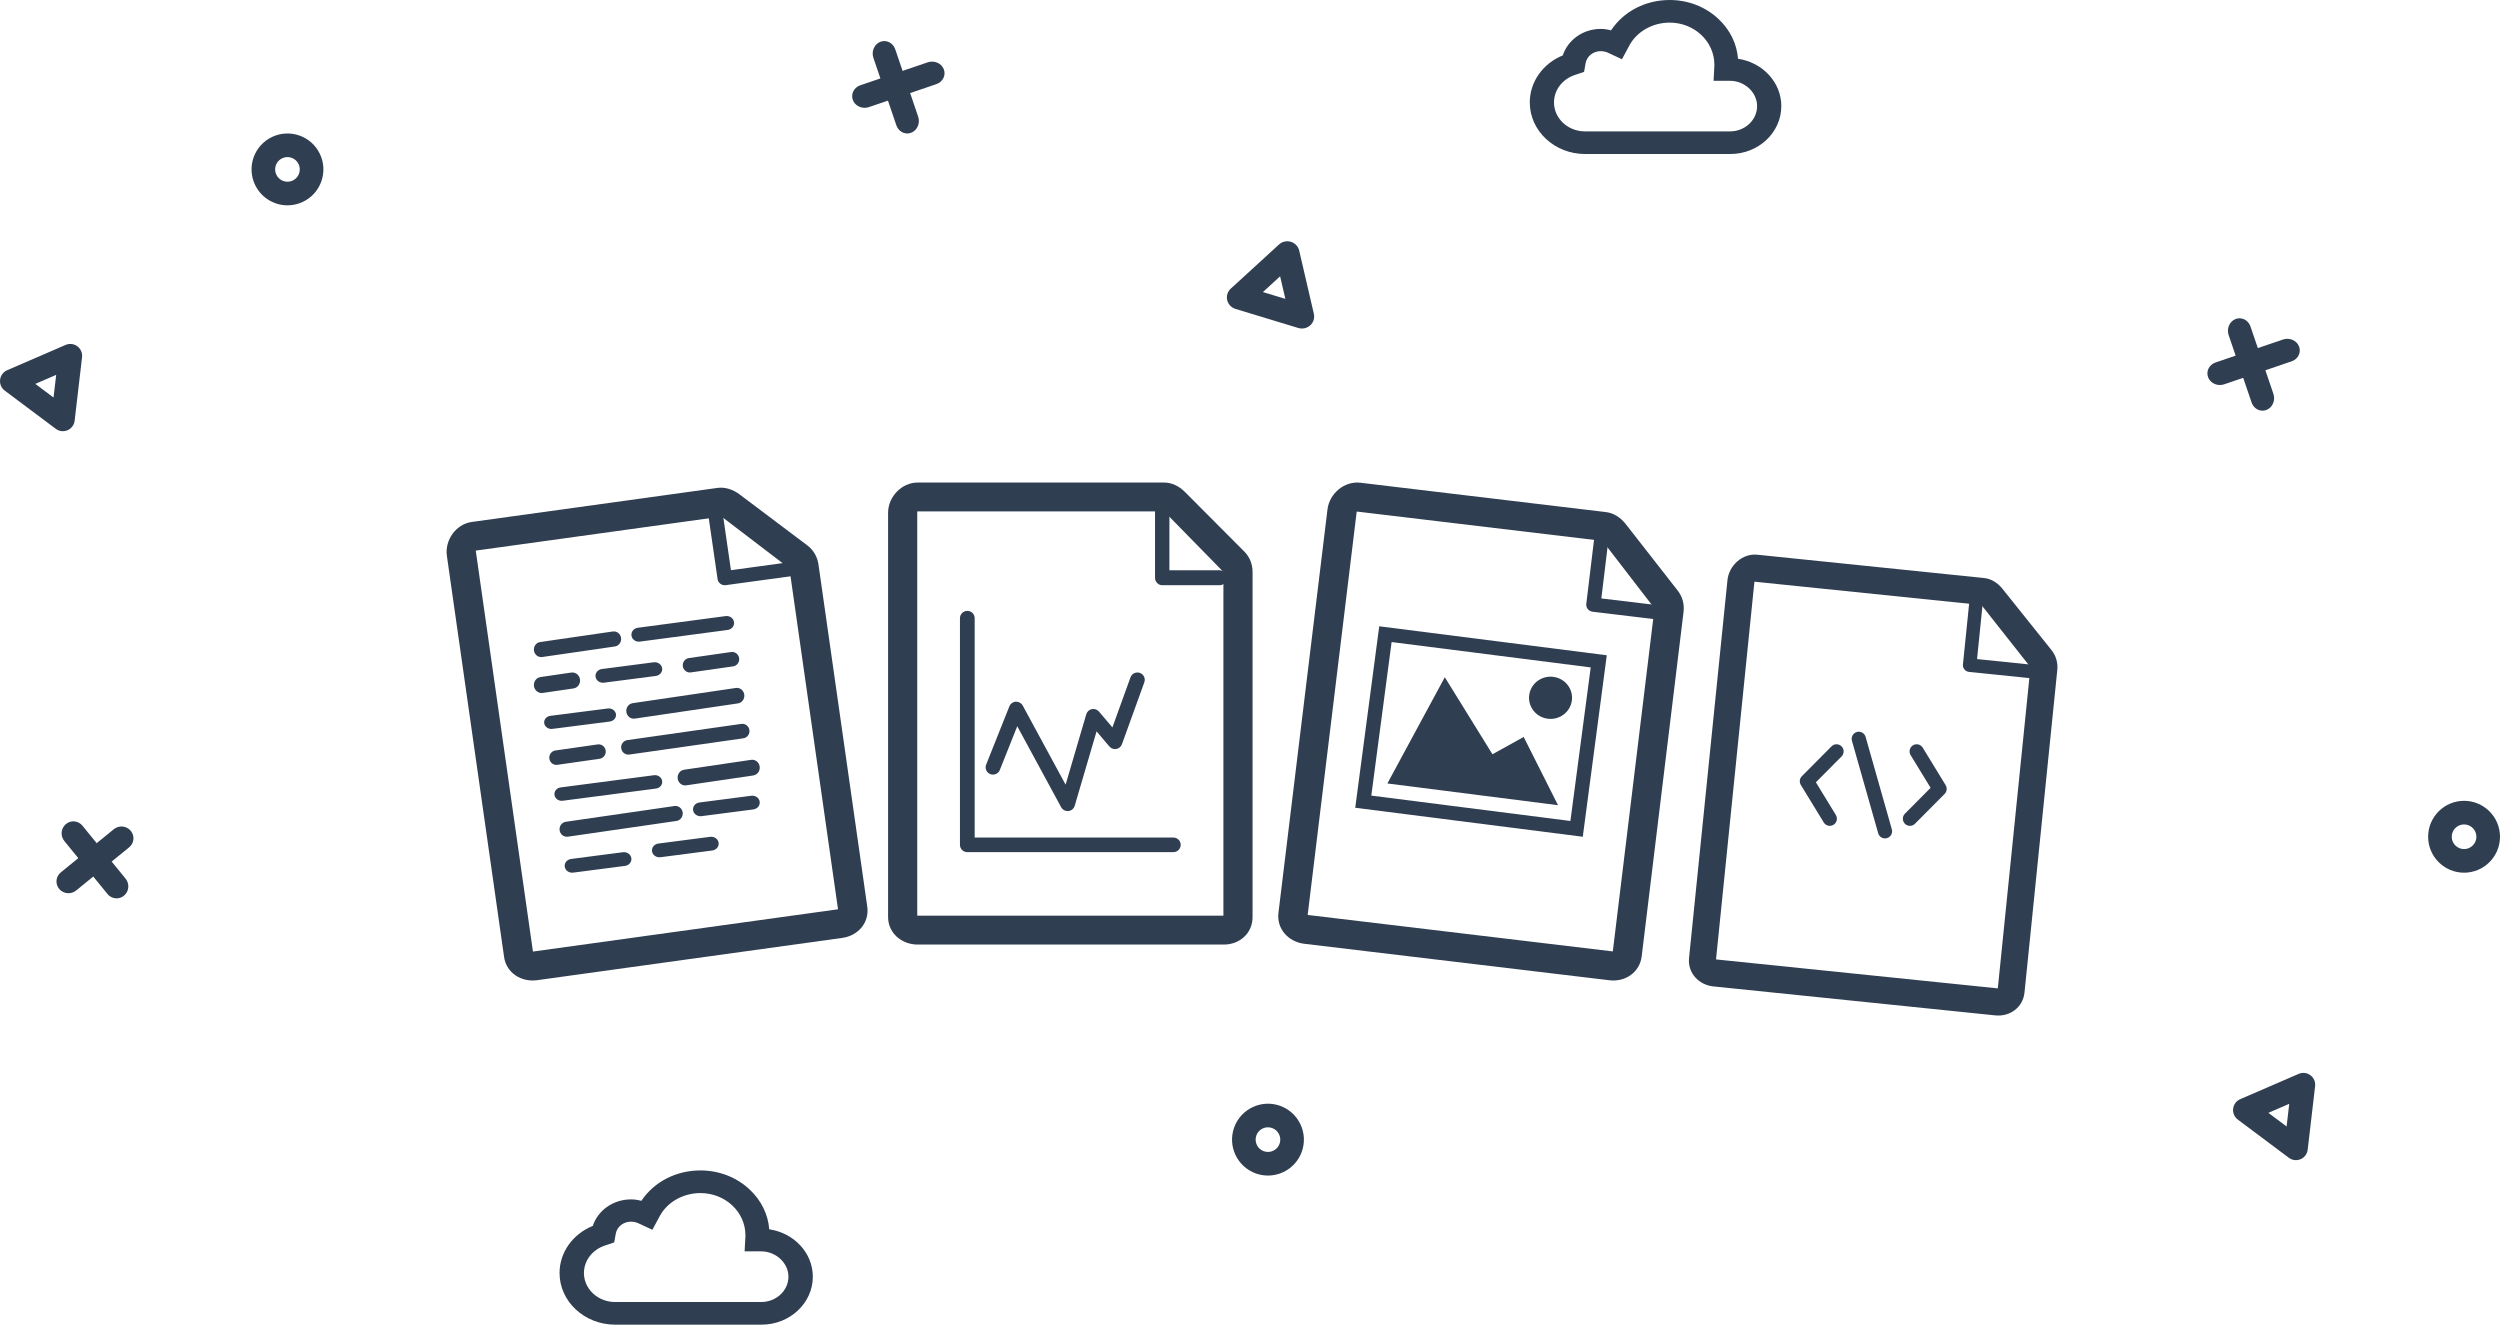 <?xml version="1.0" encoding="UTF-8"?>
<svg width="487px" height="259px" viewBox="0 0 487 259" version="1.1" xmlns="http://www.w3.org/2000/svg" xmlns:xlink="http://www.w3.org/1999/xlink">
    <!-- Generator: Sketch 57.1 (83088) - https://sketch.com -->
    <title>Page 1</title>
    <desc>Created with Sketch.</desc>
    <g id="Oneprovider----data-&amp;-transfer" stroke="none" stroke-width="1" fill="none" fill-rule="evenodd">
        <g id="Data_Tabs-_upload-Copy-4" transform="translate(-981, -454)" fill="#303E51">
            <g id="Page-1" transform="translate(981, 454)">
                <g id="Group-4">
                    <path d="M56.001,30.599 C55.013,30.599 54.085,31.213 53.736,32.196 C53.292,33.442 53.947,34.818 55.195,35.261 C55.798,35.475 56.451,35.443 57.03,35.166 C57.607,34.891 58.045,34.408 58.26,33.804 L58.26,33.803 C58.474,33.199 58.441,32.547 58.167,31.968 C57.892,31.389 57.407,30.953 56.802,30.738 C56.537,30.644 56.266,30.599 56.001,30.599 M56.003,40 C55.213,40 54.42,39.865 53.655,39.593 C50.019,38.3 48.112,34.291 49.405,30.656 C50.697,27.018 54.709,25.11 58.342,26.406 C60.102,27.032 61.516,28.306 62.318,29.995 C63.121,31.682 63.218,33.582 62.592,35.344 C61.967,37.104 60.692,38.515 59.003,39.319 C58.049,39.772 57.03,40 56.003,40" id="Fill-20"></path>
                    <path d="M247.001,219.599 C246.013,219.599 245.085,220.213 244.736,221.196 C244.292,222.442 244.947,223.818 246.195,224.261 C246.798,224.475 247.451,224.443 248.03,224.166 C248.607,223.891 249.045,223.408 249.26,222.804 L249.26,222.803 C249.474,222.199 249.441,221.547 249.167,220.968 C248.892,220.389 248.407,219.953 247.802,219.738 C247.537,219.644 247.266,219.599 247.001,219.599 M247.003,229 C246.213,229 245.42,228.865 244.655,228.593 C241.019,227.3 239.112,223.291 240.405,219.656 C241.697,216.018 245.709,214.11 249.342,215.406 C251.102,216.032 252.516,217.306 253.318,218.995 C254.121,220.682 254.218,222.582 253.592,224.344 C252.967,226.104 251.692,227.515 250.003,228.319 C249.049,228.772 248.03,229 247.003,229" id="Fill-20-Copy"></path>
                    <path d="M480,160.599 C478.676,160.599 477.598,161.677 477.598,162.999 C477.598,164.323 478.676,165.401 480,165.401 C481.324,165.401 482.402,164.323 482.402,162.999 C482.402,161.677 481.324,160.599 480,160.599 M480,170 C476.14,170 473,166.859 473,162.999 C473,159.141 476.14,156 480,156 C483.86,156 487,159.141 487,162.999 C487,166.859 483.86,170 480,170" id="Fill-21"></path>
                    <path d="M246.015,56.894 L250.386,58.221 L249.366,53.827 L246.015,56.894 Z M253.622,64 C253.387,64 253.152,63.966 252.922,63.897 L240.679,60.18 C239.867,59.933 239.249,59.277 239.06,58.462 C238.87,57.646 239.138,56.79 239.76,56.221 L249.149,47.627 C249.77,47.057 250.654,46.857 251.467,47.104 C252.28,47.351 252.896,48.007 253.085,48.823 L255.94,61.133 C256.129,61.951 255.863,62.804 255.24,63.373 C254.794,63.782 254.214,64 253.622,64 L253.622,64 Z" id="Fill-22"></path>
                    <path d="M6.878,74.782 L10.428,77.438 L10.945,73.022 L6.878,74.782 Z M12.251,84 C11.764,84 11.279,83.844 10.876,83.541 L0.927,76.097 C0.267,75.604 -0.081,74.795 0.016,73.974 C0.112,73.153 0.636,72.445 1.392,72.119 L12.786,67.188 C13.538,66.862 14.413,66.965 15.073,67.458 C15.734,67.953 16.081,68.762 15.984,69.583 L14.539,81.956 C14.443,82.777 13.918,83.485 13.162,83.811 C12.869,83.937 12.56,84 12.251,84 L12.251,84 Z" id="Fill-23"></path>
                    <path d="M441.878,216.782 L445.428,219.438 L445.945,215.022 L441.878,216.782 Z M447.251,226 C446.764,226 446.279,225.844 445.876,225.541 L435.927,218.097 C435.267,217.604 434.919,216.795 435.016,215.974 C435.112,215.153 435.636,214.445 436.392,214.119 L447.786,209.188 C448.538,208.862 449.413,208.965 450.073,209.458 C450.734,209.953 451.081,210.762 450.984,211.583 L449.539,223.956 C449.443,224.777 448.918,225.485 448.162,225.811 C447.869,225.937 447.56,226 447.251,226 L447.251,226 Z" id="Fill-23-Copy"></path>
                    <path d="M176.735,26 C175.812,26 174.945,25.388 174.608,24.401 L170.139,11.271 C169.709,10.007 170.312,8.609 171.486,8.147 C172.658,7.689 173.961,8.334 174.392,9.598 L178.861,22.728 C179.291,23.992 178.688,25.389 177.514,25.851 C177.256,25.951 176.994,26 176.735,26" id="Fill-24"></path>
                    <path d="M440.735,80 C439.812,80 438.945,79.388 438.608,78.401 L434.139,65.271 C433.709,64.007 434.312,62.609 435.486,62.147 C436.658,61.689 437.961,62.334 438.392,63.598 L442.861,76.728 C443.291,77.992 442.688,79.389 441.514,79.851 C441.256,79.951 440.994,80 440.735,80" id="Fill-24-Copy"></path>
                    <path d="M168.435,21 C167.443,21 166.511,20.431 166.149,19.513 C165.687,18.339 166.335,17.038 167.598,16.608 L180.729,12.137 C181.989,11.712 183.389,12.31 183.851,13.486 C184.313,14.659 183.665,15.961 182.402,16.39 L169.272,20.862 C168.996,20.955 168.714,21 168.435,21" id="Fill-25"></path>
                    <path d="M432.435,75 C431.443,75 430.511,74.431 430.149,73.513 C429.687,72.339 430.335,71.038 431.598,70.608 L444.729,66.137 C445.989,65.712 447.389,66.31 447.851,67.486 C448.313,68.659 447.665,69.961 446.402,70.39 L433.272,74.862 C432.996,74.955 432.714,75 432.435,75" id="Fill-25-Copy"></path>
                    <path d="M22.707,175 C22.048,175 21.393,174.712 20.941,174.156 L12.529,163.827 C11.719,162.834 11.855,161.362 12.829,160.538 C13.804,159.714 15.252,159.852 16.059,160.845 L24.471,171.174 C25.281,172.166 25.145,173.639 24.17,174.462 C23.742,174.825 23.223,175 22.707,175" id="Fill-26"></path>
                    <path d="M13.337,174 C12.666,174 11.999,173.717 11.538,173.171 C10.714,172.196 10.852,170.75 11.845,169.941 L22.173,161.529 C23.165,160.72 24.638,160.853 25.462,161.831 C26.286,162.806 26.148,164.252 25.155,165.06 L14.827,173.472 C14.391,173.828 13.862,174 13.337,174" id="Fill-27"></path>
                    <path d="M122.907,237.98 C121.447,237.98 120.203,238.96 119.953,240.312 L119.648,242.02 L117.921,242.604 C115.414,243.399 113.751,245.557 113.751,247.985 C113.751,251.1 116.479,253.633 119.832,253.633 L148.275,253.633 C151.205,253.633 153.588,251.42 153.588,248.699 C153.588,246.024 151.155,243.764 148.275,243.764 L145.05,243.764 L145.21,240.77 L145.209,240.63 C145.209,236.066 141.274,232.411 136.437,232.411 C133.061,232.411 129.947,234.185 128.501,236.93 L127.083,239.56 L124.264,238.252 C123.841,238.077 123.376,237.98 122.907,237.98 M148.352,258.044 L119.832,258.044 C113.859,258.044 109,253.531 109,247.985 C109,243.979 111.567,240.388 115.475,238.807 C116.477,235.768 119.469,233.641 122.907,233.641 C123.652,233.641 124.339,233.761 124.937,233.923 C127.396,230.238 131.681,228 136.437,228 C140.074,228 143.487,229.323 146.044,231.728 C148.296,233.842 149.623,236.559 149.847,239.466 C154.652,240.17 158.338,244.042 158.338,248.699 C158.338,253.852 153.858,258.044 148.352,258.044" id="Fill-3-Copy"></path>
                    <path d="M311.811,9.966 C310.361,9.966 309.127,10.944 308.878,12.294 L308.575,14 L306.86,14.582 C304.37,15.376 302.719,17.532 302.719,19.955 C302.719,23.066 305.427,25.595 308.758,25.595 L337.006,25.595 C339.916,25.595 342.283,23.386 342.283,20.669 C342.283,17.998 339.866,15.741 337.006,15.741 L333.803,15.741 L333.962,12.751 L333.961,12.611 C333.961,8.055 330.053,4.405 325.249,4.405 C321.896,4.405 318.803,6.176 317.367,8.917 L315.959,11.543 L313.159,10.237 C312.74,10.063 312.277,9.966 311.811,9.966 M337.083,30 L308.758,30 C302.826,30 298,25.494 298,19.955 C298,15.956 300.549,12.37 304.43,10.791 C305.426,7.757 308.398,5.632 311.811,5.632 C312.551,5.632 313.234,5.753 313.828,5.914 C316.27,2.234 320.526,0 325.249,0 C328.861,0 332.251,1.321 334.79,3.723 C337.027,5.833 338.344,8.546 338.568,11.449 C343.339,12.153 347,16.018 347,20.669 C347,25.814 342.551,30 337.083,30" id="Fill-3"></path>
                </g>
                <g id="File" transform="translate(87, 94)">
                    <path d="M52.758,1.045 L4.914,7.675 C1.788,8.108 -0.383,11.23 0.057,14.31 L11.194,92.415 C11.634,95.497 14.518,97.371 17.644,96.938 L77.074,88.703 C80.199,88.271 82.383,85.694 81.944,82.614 L72.434,15.926 C72.223,14.447 71.44,13.108 70.228,12.209 L57.003,2.26 C55.793,1.361 54.258,0.838 52.758,1.045 M53.553,6.624 L66.773,16.709 L76.246,83.129 L16.817,91.364 L5.677,13.258 L53.787,6.591" id="Fill-1"></path>
                    <path d="M69.783,17.882 L54.382,19.986 C53.609,20.092 52.894,19.569 52.785,18.817 L51.014,6.566 C50.905,5.814 51.444,5.119 52.217,5.013 C52.991,4.908 53.705,5.431 53.814,6.183 L55.388,17.073 L69.389,15.159 C70.163,15.054 70.877,15.577 70.986,16.33 C71.094,17.081 70.556,17.777 69.783,17.882" id="Fill-3"></path>
                    <path d="M32.77,31.934 L18.627,33.986 C17.846,34.098 17.124,33.537 17.014,32.731 C16.904,31.924 17.448,31.181 18.23,31.067 L32.373,29.014 C33.154,28.902 33.876,29.463 33.986,30.269 C34.096,31.076 33.552,31.821 32.77,31.934" id="Fill-5"></path>
                    <path d="M54.76,28.712 L37.641,30.986 C36.853,31.092 36.126,30.573 36.014,29.828 C35.903,29.082 36.452,28.394 37.24,28.29 L54.359,26.013 C55.147,25.909 55.875,26.428 55.986,27.173 C56.096,27.918 55.548,28.607 54.76,28.712" id="Fill-7"></path>
                    <path d="M24.7,40.113 L18.72,40.985 C17.894,41.104 17.131,40.509 17.015,39.653 C16.898,38.797 17.474,38.006 18.3,37.886 L24.28,37.016 C25.106,36.895 25.869,37.491 25.985,38.347 C26.102,39.202 25.526,39.993 24.7,40.113" id="Fill-9"></path>
                    <path d="M40.747,37.677 L30.658,38.987 C29.862,39.09 29.126,38.579 29.014,37.842 C28.902,37.107 29.457,36.427 30.253,36.324 L40.342,35.013 C41.138,34.91 41.873,35.422 41.986,36.158 C42.097,36.894 41.543,37.574 40.747,37.677" id="Fill-11"></path>
                    <path d="M31.785,46.556 L20.607,47.987 C19.836,48.086 19.123,47.597 19.014,46.894 C18.905,46.191 19.443,45.542 20.215,45.443 L31.393,44.013 C32.164,43.914 32.878,44.403 32.986,45.106 C33.095,45.808 32.557,46.458 31.785,46.556" id="Fill-13"></path>
                    <path d="M56.752,43.024 L36.652,45.985 C35.859,46.101 35.125,45.523 35.014,44.691 C34.902,43.86 35.455,43.092 36.248,42.976 L56.348,40.015 C57.141,39.899 57.874,40.477 57.986,41.309 C58.097,42.14 57.545,42.908 56.752,43.024" id="Fill-15"></path>
                    <path d="M55.808,35.808 L47.578,36.986 C46.82,37.096 46.121,36.558 46.014,35.786 C45.908,35.014 46.435,34.301 47.192,34.192 L55.422,33.014 C56.18,32.906 56.88,33.443 56.986,34.214 C57.092,34.987 56.565,35.7 55.808,35.808" id="Fill-17"></path>
                    <path d="M51.747,71.677 L41.658,72.987 C40.862,73.09 40.126,72.579 40.014,71.842 C39.902,71.107 40.457,70.427 41.253,70.324 L51.342,69.013 C52.138,68.91 52.873,69.422 52.986,70.157 C53.097,70.894 52.543,71.573 51.747,71.677" id="Fill-19"></path>
                    <path d="M59.747,63.677 L49.658,64.987 C48.862,65.09 48.126,64.579 48.014,63.843 C47.903,63.107 48.457,62.427 49.253,62.324 L59.342,61.013 C60.138,60.909 60.874,61.422 60.986,62.158 C61.098,62.893 60.543,63.574 59.747,63.677" id="Fill-21"></path>
                    <path d="M44.774,65.922 L23.622,68.986 C22.844,69.098 22.123,68.539 22.014,67.737 C21.904,66.933 22.447,66.193 23.226,66.079 L44.378,63.014 C45.157,62.902 45.876,63.461 45.986,64.263 C46.095,65.067 45.553,65.809 44.774,65.922" id="Fill-23"></path>
                    <path d="M34.747,74.677 L24.658,75.987 C23.862,76.09 23.126,75.579 23.014,74.842 C22.902,74.107 23.457,73.427 24.253,73.324 L34.342,72.013 C35.138,71.91 35.873,72.422 35.986,73.158 C36.097,73.894 35.543,74.574 34.747,74.677" id="Fill-25"></path>
                    <path d="M29.808,53.808 L21.578,54.986 C20.82,55.096 20.12,54.558 20.014,53.786 C19.907,53.014 20.435,52.301 21.192,52.192 L29.422,51.014 C30.18,50.906 30.879,51.443 30.986,52.214 C31.092,52.987 30.565,53.7 29.808,53.808" id="Fill-27"></path>
                    <path d="M57.794,49.825 L35.596,52.986 C34.83,53.095 34.121,52.555 34.014,51.778 C33.906,51.001 34.44,50.284 35.206,50.174 L57.404,47.014 C58.17,46.905 58.879,47.445 58.986,48.222 C59.094,48.999 58.56,49.716 57.794,49.825" id="Fill-29"></path>
                    <path d="M40.784,59.612 L22.609,61.987 C21.836,62.088 21.123,61.588 21.014,60.87 C20.906,60.152 21.443,59.488 22.215,59.388 L40.391,57.013 C41.164,56.912 41.878,57.412 41.986,58.13 C42.095,58.848 41.557,59.512 40.784,59.612" id="Fill-31"></path>
                    <path d="M59.738,57.06 L46.671,58.985 C45.869,59.103 45.128,58.518 45.014,57.677 C44.902,56.835 45.461,56.059 46.263,55.941 L59.33,54.015 C60.132,53.897 60.872,54.482 60.986,55.324 C61.098,56.165 60.54,56.942 59.738,57.06" id="Fill-33"></path>
                    <path d="M139.78,0 L91.765,0 C88.629,0 86,2.79 86,5.895 L86,84.645 C86,87.751 88.629,90 91.765,90 L151.406,90 C154.543,90 157,87.751 157,84.645 L157,17.408 C157,15.916 156.444,14.486 155.38,13.431 L143.773,1.782 C142.708,0.728 141.285,0 139.78,0 M139.78,5.624 L151.32,17.408 L151.32,84.375 L91.68,84.375 L91.68,5.624 L139.96,5.624" id="Fill-35"></path>
                    <path d="M150.6,20 L139.4,20 C138.625,20 138,19.348 138,18.546 L138,5.454 C138,4.651 138.625,4 139.4,4 C140.173,4 140.8,4.651 140.8,5.454 L140.8,17.09 L150.6,17.09 C151.374,17.09 152,17.742 152,18.546 C152,19.348 151.374,20 150.6,20" id="Fill-38"></path>
                    <path d="M141.567,72 L101.434,72 C100.641,72 100,71.363 100,70.576 L100,26.425 C100,25.637 100.641,25 101.434,25 C102.226,25 102.867,25.637 102.867,26.425 L102.867,69.152 L141.567,69.152 C142.359,69.152 143,69.79 143,70.576 C143,71.363 142.359,72 141.567,72" id="Fill-40"></path>
                    <path d="M120.976,64 C120.453,64 119.968,63.715 119.716,63.252 L111.16,47.47 L107.762,55.997 C107.471,56.728 106.637,57.083 105.904,56.795 C105.17,56.506 104.81,55.681 105.101,54.951 L109.631,43.584 C109.835,43.071 110.321,42.721 110.877,42.688 C111.422,42.669 111.955,42.947 112.221,43.433 L120.581,58.852 L124.61,45.129 C124.758,44.627 125.172,44.246 125.687,44.137 C126.208,44.03 126.737,44.212 127.078,44.612 L129.696,47.698 L133.222,37.943 C133.488,37.202 134.309,36.818 135.052,37.085 C135.795,37.351 136.182,38.164 135.916,38.903 L131.551,50.981 C131.377,51.459 130.961,51.81 130.456,51.9 C129.959,51.991 129.439,51.805 129.109,51.416 L126.61,48.471 L122.35,62.978 C122.188,63.53 121.704,63.932 121.125,63.991 C121.076,63.997 121.025,64 120.976,64" id="Fill-42"></path>
                    <path d="M225.854,5.757 L178.001,0.037 C174.876,-0.336 171.97,2.14 171.593,5.24 L162.041,83.825 C161.664,86.925 163.957,89.475 167.083,89.849 L226.523,96.954 C229.649,97.328 232.425,95.383 232.802,92.283 L240.958,25.185 C241.139,23.697 240.732,22.2 239.798,21.021 L229.632,8.013 C228.697,6.834 227.354,5.937 225.854,5.757 M225.171,11.37 L235.297,24.509 L227.174,91.336 L167.734,84.232 L177.287,5.647 L225.404,11.397" id="Fill-44"></path>
                    <path d="M238.44,26.99 L223.226,25.162 C222.463,25.071 221.918,24.381 222.01,23.619 L223.511,11.222 C223.602,10.46 224.296,9.918 225.06,10.01 C225.824,10.102 226.368,10.793 226.276,11.554 L224.942,22.575 L238.773,24.234 C239.537,24.326 240.082,25.016 239.99,25.778 C239.898,26.539 239.204,27.082 238.44,26.99" id="Fill-46"></path>
                    <path d="M216.504,62.854 L183.26,58.619 L194.448,37.924 L203.731,52.932 L209.811,49.559 L216.504,62.854 Z M210.889,41.401 C210.592,43.653 212.211,45.716 214.506,46.009 C216.801,46.301 218.902,44.712 219.201,42.46 C219.498,40.206 217.879,38.143 215.585,37.851 C213.29,37.558 211.188,39.147 210.889,41.401 L210.889,41.401 Z M218.915,65.926 L180.13,60.985 L184.086,31.072 L222.87,36.014 L218.915,65.926 Z M181.675,28 L177,63.352 L221.325,69 L226,33.647 L181.675,28 Z" id="Fill-48"></path>
                    <g id="Page-1" transform="translate(242, 14)">
                        <path d="M57.518,4.601 L13.326,0.058 C10.439,-0.237 7.804,2.125 7.508,5.027 L0.027,78.61 C-0.269,81.513 1.888,83.857 4.776,84.154 L59.668,89.795 C62.555,90.092 65.081,88.228 65.375,85.325 L71.763,22.5 C71.904,21.107 71.504,19.714 70.624,18.628 L61.036,6.646 C60.157,5.56 58.904,4.744 57.518,4.601 M56.983,9.856 L66.535,21.963 L60.173,84.536 L5.281,78.895 L12.762,5.312 L57.199,9.879" id="Fill-1"></path>
                        <path d="M68.932,24.362 L54.556,22.884 C53.834,22.81 53.308,22.162 53.382,21.436 L54.585,9.61 C54.659,8.884 55.304,8.356 56.026,8.431 C56.747,8.504 57.272,9.153 57.198,9.879 L56.13,20.39 L69.2,21.733 C69.921,21.808 70.447,22.455 70.373,23.182 C70.299,23.909 69.654,24.435 68.932,24.362" id="Fill-4"></path>
                        <path d="M30.142,38.372 C30.142,38.001 29.997,37.652 29.736,37.39 C29.474,37.128 29.128,36.983 28.758,36.983 L28.757,36.983 C28.388,36.983 28.042,37.129 27.78,37.391 L22.007,43.201 C21.551,43.657 21.469,44.362 21.806,44.912 L26.266,52.213 C26.49,52.581 26.879,52.827 27.305,52.87 C27.354,52.874 27.402,52.877 27.45,52.877 C27.704,52.877 27.95,52.807 28.169,52.67 C28.818,52.27 29.023,51.412 28.624,50.758 L24.734,44.391 L29.737,39.356 C29.998,39.093 30.142,38.743 30.142,38.372" id="Fill-6"></path>
                        <path d="M50.01,44.947 L45.549,37.645 C45.356,37.331 45.052,37.109 44.694,37.022 C44.335,36.935 43.963,36.995 43.647,37.189 C43.331,37.384 43.11,37.689 43.025,38.051 C42.939,38.413 42.999,38.786 43.192,39.102 L47.081,45.468 L42.079,50.504 C41.818,50.767 41.674,51.115 41.674,51.487 C41.674,51.859 41.818,52.207 42.079,52.469 C42.303,52.695 42.6,52.837 42.916,52.869 C42.964,52.874 43.012,52.877 43.06,52.877 C43.425,52.877 43.773,52.733 44.035,52.469 L49.809,46.657 C50.265,46.2 50.346,45.496 50.01,44.947" id="Fill-8"></path>
                        <path d="M39.531,53.553 L34.421,35.544 C34.211,34.81 33.444,34.38 32.712,34.589 C31.979,34.798 31.551,35.568 31.759,36.306 L36.87,54.315 C37.027,54.866 37.493,55.258 38.06,55.317 C38.108,55.322 38.155,55.325 38.201,55.325 C38.329,55.325 38.455,55.307 38.58,55.27 C39.313,55.062 39.74,54.29 39.531,53.553" id="Fill-10"></path>
                    </g>
                </g>
            </g>
        </g>
    </g>
</svg>